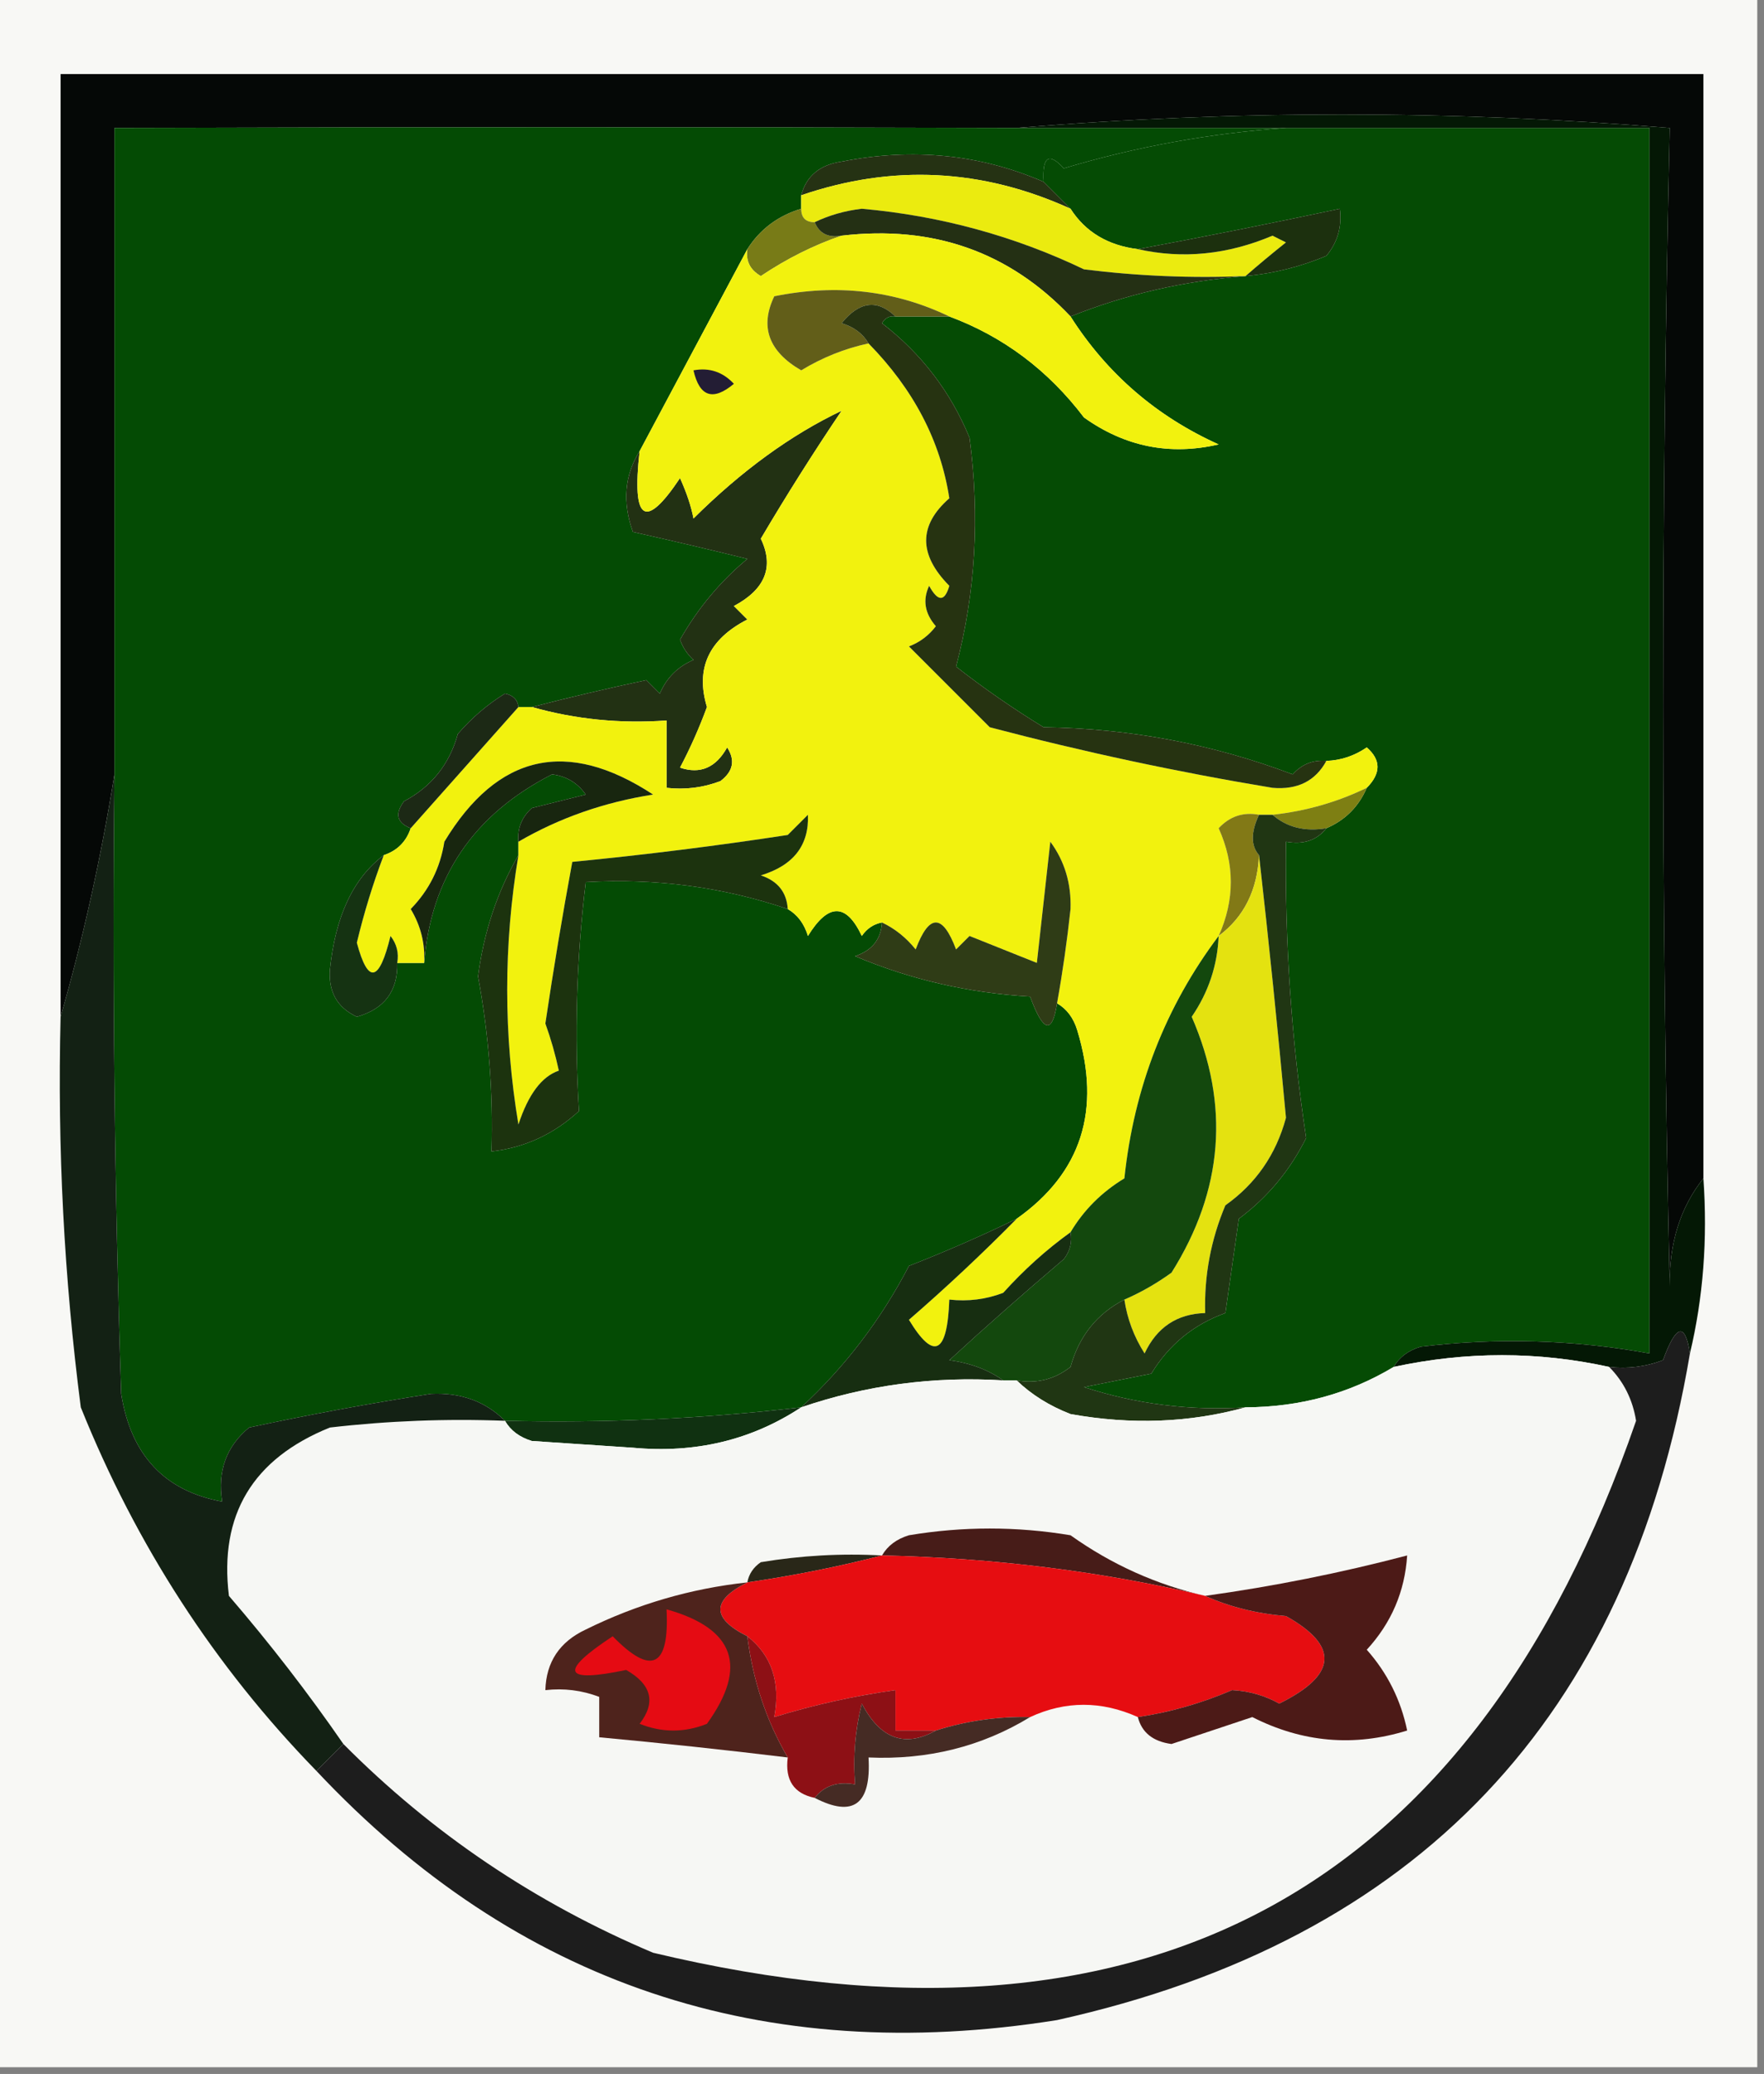 <?xml version="1.0" encoding="UTF-8"?>
<!DOCTYPE svg PUBLIC "-//W3C//DTD SVG 1.1//EN" "http://www.w3.org/Graphics/SVG/1.1/DTD/svg11.dtd">
<svg xmlns="http://www.w3.org/2000/svg" version="1.1" width="131px" height="154px" style="shape-rendering:geometricPrecision; text-rendering:geometricPrecision; image-rendering:optimizeQuality; fill-rule:evenodd; clip-rule:evenodd" xmlns:xlink="http://www.w3.org/1999/xlink">
<rect width="100%" height="100%" fill="#808080" stroke="none"/>
<g><path style="opacity:1" fill="#f8f8f5" d="M -0.5,-0.5 C 43.167,-0.5 86.833,-0.5 130.5,-0.5C 130.5,50.833 130.5,102.167 130.5,153.5C 86.833,153.5 43.167,153.5 -0.5,153.5C -0.5,102.167 -0.5,50.833 -0.5,-0.5 Z"/></g>
<g><path style="opacity:1" fill="#050806" d="M 126.5,87.5 C 124.78,89.658 123.947,92.325 124,95.5C 123.351,66.755 123.351,38.088 124,9.5C 107.736,8.17 91.569,8.17 75.5,9.5C 53.249,9.432 30.916,9.432 8.5,9.5C 8.5,25.5 8.5,41.5 8.5,57.5C 7.5,63.706 6.167,69.706 4.5,75.5C 4.5,52.167 4.5,28.833 4.5,5.5C 45.167,5.5 85.833,5.5 126.5,5.5C 126.5,32.833 126.5,60.167 126.5,87.5 Z"/></g>
<g><path style="opacity:1" fill="#044b04" d="M 75.5,9.5 C 82.167,9.5 88.833,9.5 95.5,9.5C 89.891,9.889 84.391,10.889 79,12.5C 77.893,11.288 77.393,11.621 77.5,13.5C 72.785,11.455 67.785,10.955 62.5,12C 60.881,12.236 59.881,13.069 59.5,14.5C 59.5,14.833 59.5,15.167 59.5,15.5C 57.77,16.026 56.436,17.026 55.5,18.5C 52.833,23.5 50.167,28.5 47.5,33.5C 46.377,35.288 46.211,37.288 47,39.5C 49.8,40.125 52.634,40.792 55.5,41.5C 53.487,43.174 51.82,45.174 50.5,47.5C 50.709,48.086 51.043,48.586 51.5,49C 50.333,49.5 49.5,50.333 49,51.5C 48.667,51.167 48.333,50.833 48,50.5C 45.061,51.128 42.228,51.795 39.5,52.5C 39.167,52.5 38.833,52.5 38.5,52.5C 38.44,51.957 38.107,51.624 37.5,51.5C 36.186,52.313 35.02,53.313 34,54.5C 33.376,56.754 32.043,58.421 30,59.5C 29.308,60.437 29.475,61.103 30.5,61.5C 30.167,62.5 29.5,63.167 28.5,63.5C 26.238,65.203 24.905,68.036 24.5,72C 24.387,73.662 25.054,74.829 26.5,75.5C 28.55,74.923 29.55,73.59 29.5,71.5C 30.167,71.5 30.833,71.5 31.5,71.5C 32.002,65.142 35.169,60.475 41,57.5C 42.059,57.63 42.892,58.13 43.5,59C 42.167,59.333 40.833,59.667 39.5,60C 38.748,60.671 38.414,61.504 38.5,62.5C 38.5,62.833 38.5,63.167 38.5,63.5C 36.932,66.203 35.932,69.203 35.5,72.5C 36.297,76.799 36.63,81.132 36.5,85.5C 38.963,85.219 41.13,84.219 43,82.5C 42.642,76.878 42.809,71.211 43.5,65.5C 48.679,65.198 53.679,65.865 58.5,67.5C 59.222,67.918 59.722,68.584 60,69.5C 61.512,67.043 62.846,67.043 64,69.5C 64.383,68.944 64.883,68.611 65.5,68.5C 65.423,69.75 64.756,70.583 63.5,71C 67.597,72.734 71.931,73.734 76.5,74C 77.474,76.665 78.141,76.831 78.5,74.5C 79.222,74.918 79.722,75.584 80,76.5C 81.807,82.436 80.307,87.103 75.5,90.5C 72.933,91.75 70.267,92.917 67.5,94C 65.43,97.983 62.763,101.483 59.5,104.5C 52.202,105.35 44.868,105.683 37.5,105.5C 36.054,104.06 34.221,103.393 32,103.5C 27.477,104.205 22.977,105.038 18.5,106C 16.808,107.401 16.141,109.234 16.5,111.5C 12.224,110.719 9.724,108.052 9,103.5C 8.5,88.17 8.333,72.837 8.5,57.5C 8.5,41.5 8.5,25.5 8.5,9.5C 30.916,9.432 53.249,9.432 75.5,9.5 Z"/></g>
<g><path style="opacity:1" fill="#054b04" d="M 95.5,9.5 C 104.5,9.5 113.5,9.5 122.5,9.5C 122.5,39.833 122.5,70.167 122.5,100.5C 116.87,99.479 111.204,99.313 105.5,100C 104.584,100.278 103.918,100.778 103.5,101.5C 100.201,103.483 96.534,104.483 92.5,104.5C 88.395,104.766 84.395,104.266 80.5,103C 82.167,102.667 83.833,102.333 85.5,102C 86.805,99.852 88.638,98.352 91,97.5C 91.333,95.167 91.667,92.833 92,90.5C 94.133,88.909 95.799,86.909 97,84.5C 95.908,77.275 95.408,69.942 95.5,62.5C 96.791,62.737 97.791,62.404 98.5,61.5C 99.9,60.9 100.9,59.9 101.5,58.5C 102.562,57.425 102.562,56.425 101.5,55.5C 100.583,56.127 99.583,56.461 98.5,56.5C 97.504,56.414 96.671,56.748 96,57.5C 90.073,55.254 83.906,54.088 77.5,54C 75.246,52.623 73.079,51.123 71,49.5C 72.445,44.02 72.778,38.354 72,32.5C 70.597,29.095 68.431,26.262 65.5,24C 65.728,23.601 66.062,23.435 66.5,23.5C 67.833,23.5 69.167,23.5 70.5,23.5C 74.502,24.989 77.836,27.489 80.5,31C 83.546,33.174 86.88,33.841 90.5,33C 85.881,30.918 82.214,27.752 79.5,23.5C 83.573,21.865 87.906,20.865 92.5,20.5C 94.564,20.313 96.564,19.813 98.5,19C 99.337,17.989 99.67,16.822 99.5,15.5C 94.397,16.587 89.397,17.587 84.5,18.5C 82.272,18.223 80.605,17.223 79.5,15.5C 78.833,14.833 78.167,14.167 77.5,13.5C 77.393,11.621 77.893,11.288 79,12.5C 84.391,10.889 89.891,9.889 95.5,9.5 Z"/></g>
<g><path style="opacity:1" fill="#253213" d="M 77.5,13.5 C 78.167,14.167 78.833,14.833 79.5,15.5C 72.94,12.515 66.273,12.182 59.5,14.5C 59.881,13.069 60.881,12.236 62.5,12C 67.785,10.955 72.785,11.455 77.5,13.5 Z"/></g>
<g><path style="opacity:1" fill="#ebeb0f" d="M 79.5,15.5 C 80.605,17.223 82.272,18.223 84.5,18.5C 87.826,19.246 91.159,18.913 94.5,17.5C 94.833,17.667 95.167,17.833 95.5,18C 94.429,18.852 93.429,19.685 92.5,20.5C 88.486,20.666 84.486,20.499 80.5,20C 75.319,17.519 69.819,16.019 64,15.5C 62.744,15.648 61.577,15.982 60.5,16.5C 59.833,16.5 59.5,16.167 59.5,15.5C 59.5,15.167 59.5,14.833 59.5,14.5C 66.273,12.182 72.94,12.515 79.5,15.5 Z"/></g>
<g><path style="opacity:1" fill="#041805" d="M 75.5,9.5 C 91.569,8.17 107.736,8.17 124,9.5C 123.351,38.088 123.351,66.755 124,95.5C 123.947,92.325 124.78,89.658 126.5,87.5C 126.818,92.032 126.485,96.366 125.5,100.5C 125.141,98.169 124.474,98.335 123.5,101C 122.207,101.49 120.873,101.657 119.5,101.5C 114.22,100.339 108.886,100.339 103.5,101.5C 103.918,100.778 104.584,100.278 105.5,100C 111.204,99.313 116.87,99.479 122.5,100.5C 122.5,70.167 122.5,39.833 122.5,9.5C 113.5,9.5 104.5,9.5 95.5,9.5C 88.833,9.5 82.167,9.5 75.5,9.5 Z"/></g>
<g><path style="opacity:1" fill="#787b17" d="M 59.5,15.5 C 59.5,16.167 59.833,16.5 60.5,16.5C 60.842,17.338 61.508,17.672 62.5,17.5C 60.444,18.199 58.444,19.199 56.5,20.5C 55.703,20.043 55.369,19.376 55.5,18.5C 56.436,17.026 57.77,16.026 59.5,15.5 Z"/></g>
<g><path style="opacity:1" fill="#1c300e" d="M 92.5,20.5 C 93.429,19.685 94.429,18.852 95.5,18C 95.167,17.833 94.833,17.667 94.5,17.5C 91.159,18.913 87.826,19.246 84.5,18.5C 89.397,17.587 94.397,16.587 99.5,15.5C 99.67,16.822 99.337,17.989 98.5,19C 96.564,19.813 94.564,20.313 92.5,20.5 Z"/></g>
<g><path style="opacity:1" fill="#243014" d="M 92.5,20.5 C 87.906,20.865 83.573,21.865 79.5,23.5C 74.965,18.705 69.298,16.705 62.5,17.5C 61.508,17.672 60.842,17.338 60.5,16.5C 61.577,15.982 62.744,15.648 64,15.5C 69.819,16.019 75.319,17.519 80.5,20C 84.486,20.499 88.486,20.666 92.5,20.5 Z"/></g>
<g><path style="opacity:1" fill="#223113" d="M 39.5,52.5 C 42.228,51.795 45.061,51.128 48,50.5C 48.333,50.833 48.667,51.167 49,51.5C 49.5,50.333 50.333,49.5 51.5,49C 51.043,48.586 50.709,48.086 50.5,47.5C 51.82,45.174 53.487,43.174 55.5,41.5C 52.634,40.792 49.8,40.125 47,39.5C 46.211,37.288 46.377,35.288 47.5,33.5C 46.907,38.719 47.907,39.386 50.5,35.5C 50.998,36.603 51.331,37.603 51.5,38.5C 55.066,34.96 58.733,32.293 62.5,30.5C 60.409,33.6 58.409,36.767 56.5,40C 57.5,42.091 56.833,43.757 54.5,45C 54.833,45.333 55.167,45.667 55.5,46C 52.633,47.471 51.633,49.638 52.5,52.5C 51.926,54.059 51.26,55.559 50.5,57C 51.996,57.507 53.163,57.007 54,55.5C 54.617,56.449 54.451,57.282 53.5,58C 52.207,58.49 50.873,58.657 49.5,58.5C 49.5,56.833 49.5,55.167 49.5,53.5C 46.061,53.747 42.728,53.414 39.5,52.5 Z"/></g>
<g><path style="opacity:1" fill="#f2f20e" d="M 62.5,17.5 C 69.298,16.705 74.965,18.705 79.5,23.5C 82.214,27.752 85.881,30.918 90.5,33C 86.88,33.841 83.546,33.174 80.5,31C 77.836,27.489 74.502,24.989 70.5,23.5C 66.469,21.561 62.136,21.061 57.5,22C 56.411,24.263 57.078,26.096 59.5,27.5C 61.075,26.544 62.742,25.877 64.5,25.5C 67.847,28.912 69.847,32.745 70.5,37C 68.206,39.013 68.206,41.18 70.5,43.5C 70.154,44.696 69.654,44.696 69,43.5C 68.508,44.549 68.674,45.549 69.5,46.5C 68.975,47.192 68.308,47.692 67.5,48C 69.5,50 71.5,52 73.5,54C 80.425,55.825 87.425,57.325 94.5,58.5C 96.355,58.66 97.688,57.993 98.5,56.5C 99.583,56.461 100.583,56.127 101.5,55.5C 102.562,56.425 102.562,57.425 101.5,58.5C 99.299,59.566 96.965,60.233 94.5,60.5C 94.167,60.5 93.833,60.5 93.5,60.5C 92.325,60.281 91.325,60.614 90.5,61.5C 91.703,64.16 91.703,66.826 90.5,69.5C 86.547,74.76 84.213,80.76 83.5,87.5C 81.812,88.521 80.479,89.855 79.5,91.5C 77.704,92.793 76.037,94.293 74.5,96C 73.207,96.49 71.873,96.657 70.5,96.5C 70.352,100.555 69.352,101.055 67.5,98C 70.288,95.584 72.955,93.084 75.5,90.5C 80.307,87.103 81.807,82.436 80,76.5C 79.722,75.584 79.222,74.918 78.5,74.5C 78.914,72.192 79.247,69.858 79.5,67.5C 79.564,65.611 79.064,63.944 78,62.5C 77.667,65.5 77.333,68.5 77,71.5C 75.333,70.833 73.667,70.167 72,69.5C 71.667,69.833 71.333,70.167 71,70.5C 70,67.833 69,67.833 68,70.5C 67.292,69.62 66.458,68.953 65.5,68.5C 64.883,68.611 64.383,68.944 64,69.5C 62.846,67.043 61.512,67.043 60,69.5C 59.722,68.584 59.222,67.918 58.5,67.5C 58.423,66.25 57.756,65.417 56.5,65C 58.923,64.268 60.09,62.768 60,60.5C 59.5,61 59,61.5 58.5,62C 53.185,62.813 47.852,63.479 42.5,64C 41.769,67.951 41.102,71.951 40.5,76C 40.911,77.144 41.244,78.311 41.5,79.5C 40.229,79.933 39.229,81.266 38.5,83.5C 37.388,76.837 37.388,70.171 38.5,63.5C 38.5,63.167 38.5,62.833 38.5,62.5C 41.542,60.732 44.875,59.566 48.5,59C 42.116,54.81 36.949,55.977 33,62.5C 32.696,64.441 31.863,66.107 30.5,67.5C 31.246,68.736 31.579,70.07 31.5,71.5C 30.833,71.5 30.167,71.5 29.5,71.5C 29.631,70.761 29.464,70.094 29,69.5C 28.164,72.942 27.331,73.108 26.5,70C 27.033,67.774 27.7,65.607 28.5,63.5C 29.5,63.167 30.167,62.5 30.5,61.5C 33.195,58.474 35.862,55.474 38.5,52.5C 38.833,52.5 39.167,52.5 39.5,52.5C 42.728,53.414 46.061,53.747 49.5,53.5C 49.5,55.167 49.5,56.833 49.5,58.5C 50.873,58.657 52.207,58.49 53.5,58C 54.451,57.282 54.617,56.449 54,55.5C 53.163,57.007 51.996,57.507 50.5,57C 51.26,55.559 51.926,54.059 52.5,52.5C 51.633,49.638 52.633,47.471 55.5,46C 55.167,45.667 54.833,45.333 54.5,45C 56.833,43.757 57.5,42.091 56.5,40C 58.409,36.767 60.409,33.6 62.5,30.5C 58.733,32.293 55.066,34.96 51.5,38.5C 51.331,37.603 50.998,36.603 50.5,35.5C 47.907,39.386 46.907,38.719 47.5,33.5C 50.167,28.5 52.833,23.5 55.5,18.5C 55.369,19.376 55.703,20.043 56.5,20.5C 58.444,19.199 60.444,18.199 62.5,17.5 Z"/></g>
<g><path style="opacity:1" fill="#231d34" d="M 51.5,27.5 C 52.675,27.281 53.675,27.614 54.5,28.5C 52.948,29.798 51.948,29.465 51.5,27.5 Z"/></g>
<g><path style="opacity:1" fill="#625e19" d="M 70.5,23.5 C 69.167,23.5 67.833,23.5 66.5,23.5C 65.151,22.203 63.818,22.37 62.5,24C 63.416,24.278 64.082,24.778 64.5,25.5C 62.742,25.877 61.075,26.544 59.5,27.5C 57.078,26.096 56.411,24.263 57.5,22C 62.136,21.061 66.469,21.561 70.5,23.5 Z"/></g>
<g><path style="opacity:1" fill="#263311" d="M 66.5,23.5 C 66.062,23.435 65.728,23.601 65.5,24C 68.431,26.262 70.597,29.095 72,32.5C 72.778,38.354 72.445,44.02 71,49.5C 73.079,51.123 75.246,52.623 77.5,54C 83.906,54.088 90.073,55.254 96,57.5C 96.671,56.748 97.504,56.414 98.5,56.5C 97.688,57.993 96.355,58.66 94.5,58.5C 87.425,57.325 80.425,55.825 73.5,54C 71.5,52 69.5,50 67.5,48C 68.308,47.692 68.975,47.192 69.5,46.5C 68.674,45.549 68.508,44.549 69,43.5C 69.654,44.696 70.154,44.696 70.5,43.5C 68.206,41.18 68.206,39.013 70.5,37C 69.847,32.745 67.847,28.912 64.5,25.5C 64.082,24.778 63.416,24.278 62.5,24C 63.818,22.37 65.151,22.203 66.5,23.5 Z"/></g>
<g><path style="opacity:1" fill="#1c2915" d="M 38.5,52.5 C 35.862,55.474 33.195,58.474 30.5,61.5C 29.475,61.103 29.308,60.437 30,59.5C 32.043,58.421 33.376,56.754 34,54.5C 35.02,53.313 36.186,52.313 37.5,51.5C 38.107,51.624 38.44,51.957 38.5,52.5 Z"/></g>
<g><path style="opacity:1" fill="#7e7f13" d="M 101.5,58.5 C 100.9,59.9 99.9,60.9 98.5,61.5C 96.901,61.768 95.568,61.434 94.5,60.5C 96.965,60.233 99.299,59.566 101.5,58.5 Z"/></g>
<g><path style="opacity:1" fill="#18260f" d="M 38.5,62.5 C 38.414,61.504 38.748,60.671 39.5,60C 40.833,59.667 42.167,59.333 43.5,59C 42.892,58.13 42.059,57.63 41,57.5C 35.169,60.475 32.002,65.142 31.5,71.5C 31.579,70.07 31.246,68.736 30.5,67.5C 31.863,66.107 32.696,64.441 33,62.5C 36.949,55.977 42.116,54.81 48.5,59C 44.875,59.566 41.542,60.732 38.5,62.5 Z"/></g>
<g><path style="opacity:1" fill="#827916" d="M 93.5,60.5 C 92.884,61.798 92.884,62.798 93.5,63.5C 93.379,66.105 92.379,68.105 90.5,69.5C 91.703,66.826 91.703,64.16 90.5,61.5C 91.325,60.614 92.325,60.281 93.5,60.5 Z"/></g>
<g><path style="opacity:1" fill="#153312" d="M 28.5,63.5 C 27.7,65.607 27.033,67.774 26.5,70C 27.331,73.108 28.164,72.942 29,69.5C 29.464,70.094 29.631,70.761 29.5,71.5C 29.55,73.59 28.55,74.923 26.5,75.5C 25.054,74.829 24.387,73.662 24.5,72C 24.905,68.036 26.238,65.203 28.5,63.5 Z"/></g>
<g><path style="opacity:1" fill="#2f3c16" d="M 78.5,74.5 C 78.141,76.831 77.474,76.665 76.5,74C 71.931,73.734 67.597,72.734 63.5,71C 64.756,70.583 65.423,69.75 65.5,68.5C 66.458,68.953 67.292,69.62 68,70.5C 69,67.833 70,67.833 71,70.5C 71.333,70.167 71.667,69.833 72,69.5C 73.667,70.167 75.333,70.833 77,71.5C 77.333,68.5 77.667,65.5 78,62.5C 79.064,63.944 79.564,65.611 79.5,67.5C 79.247,69.858 78.914,72.192 78.5,74.5 Z"/></g>
<g><path style="opacity:1" fill="#e4e210" d="M 93.5,63.5 C 94.221,69.856 94.887,76.356 95.5,83C 94.762,85.731 93.262,87.898 91,89.5C 89.921,92.063 89.421,94.729 89.5,97.5C 87.408,97.561 85.908,98.561 85,100.5C 84.209,99.255 83.709,97.922 83.5,96.5C 84.721,95.972 85.887,95.305 87,94.5C 90.848,88.38 91.348,82.047 88.5,75.5C 89.747,73.677 90.414,71.677 90.5,69.5C 92.379,68.105 93.379,66.105 93.5,63.5 Z"/></g>
<g><path style="opacity:1" fill="#1c330e" d="M 58.5,67.5 C 53.679,65.865 48.679,65.198 43.5,65.5C 42.809,71.211 42.642,76.878 43,82.5C 41.13,84.219 38.963,85.219 36.5,85.5C 36.63,81.132 36.297,76.799 35.5,72.5C 35.932,69.203 36.932,66.203 38.5,63.5C 37.388,70.171 37.388,76.837 38.5,83.5C 39.229,81.266 40.229,79.933 41.5,79.5C 41.244,78.311 40.911,77.144 40.5,76C 41.102,71.951 41.769,67.951 42.5,64C 47.852,63.479 53.185,62.813 58.5,62C 59,61.5 59.5,61 60,60.5C 60.09,62.768 58.923,64.268 56.5,65C 57.756,65.417 58.423,66.25 58.5,67.5 Z"/></g>
<g><path style="opacity:1" fill="#203613" d="M 93.5,60.5 C 93.833,60.5 94.167,60.5 94.5,60.5C 95.568,61.434 96.901,61.768 98.5,61.5C 97.791,62.404 96.791,62.737 95.5,62.5C 95.408,69.942 95.908,77.275 97,84.5C 95.799,86.909 94.133,88.909 92,90.5C 91.667,92.833 91.333,95.167 91,97.5C 88.638,98.352 86.805,99.852 85.5,102C 83.833,102.333 82.167,102.667 80.5,103C 84.395,104.266 88.395,104.766 92.5,104.5C 88.354,105.647 84.02,105.814 79.5,105C 77.934,104.392 76.6,103.558 75.5,102.5C 76.978,102.762 78.311,102.429 79.5,101.5C 80.133,99.215 81.466,97.548 83.5,96.5C 83.709,97.922 84.209,99.255 85,100.5C 85.908,98.561 87.408,97.561 89.5,97.5C 89.421,94.729 89.921,92.063 91,89.5C 93.262,87.898 94.762,85.731 95.5,83C 94.887,76.356 94.221,69.856 93.5,63.5C 92.884,62.798 92.884,61.798 93.5,60.5 Z"/></g>
<g><path style="opacity:1" fill="#13480d" d="M 90.5,69.5 C 90.414,71.677 89.747,73.677 88.5,75.5C 91.348,82.047 90.848,88.38 87,94.5C 85.887,95.305 84.721,95.972 83.5,96.5C 81.466,97.548 80.133,99.215 79.5,101.5C 78.311,102.429 76.978,102.762 75.5,102.5C 75.167,102.5 74.833,102.5 74.5,102.5C 73.391,101.71 72.058,101.21 70.5,101C 73.22,98.502 76.053,96.002 79,93.5C 79.464,92.906 79.631,92.239 79.5,91.5C 80.479,89.855 81.812,88.521 83.5,87.5C 84.213,80.76 86.547,74.76 90.5,69.5 Z"/></g>
<g><path style="opacity:1" fill="#172e11" d="M 75.5,90.5 C 72.955,93.084 70.288,95.584 67.5,98C 69.352,101.055 70.352,100.555 70.5,96.5C 71.873,96.657 73.207,96.49 74.5,96C 76.037,94.293 77.704,92.793 79.5,91.5C 79.631,92.239 79.464,92.906 79,93.5C 76.053,96.002 73.22,98.502 70.5,101C 72.058,101.21 73.391,101.71 74.5,102.5C 69.328,102.183 64.328,102.849 59.5,104.5C 62.763,101.483 65.43,97.983 67.5,94C 70.267,92.917 72.933,91.75 75.5,90.5 Z"/></g>
<g><path style="opacity:1" fill="#103111" d="M 59.5,104.5 C 55.808,106.933 51.641,107.933 47,107.5C 44.5,107.333 42,107.167 39.5,107C 38.584,106.722 37.917,106.222 37.5,105.5C 44.868,105.683 52.202,105.35 59.5,104.5 Z"/></g>
<g><path style="opacity:1" fill="#f6f7f4" d="M 119.5,101.5 C 120.582,102.594 121.248,103.927 121.5,105.5C 109.386,140.566 85.053,153.733 48.5,145C 39.765,141.308 32.098,136.141 25.5,129.5C 22.882,125.709 20.049,122.043 17,118.5C 16.263,112.485 18.763,108.318 24.5,106C 28.821,105.501 33.154,105.334 37.5,105.5C 37.917,106.222 38.584,106.722 39.5,107C 42,107.167 44.5,107.333 47,107.5C 51.641,107.933 55.808,106.933 59.5,104.5C 64.328,102.849 69.328,102.183 74.5,102.5C 74.833,102.5 75.167,102.5 75.5,102.5C 76.6,103.558 77.934,104.392 79.5,105C 84.02,105.814 88.354,105.647 92.5,104.5C 96.534,104.483 100.201,103.483 103.5,101.5C 108.886,100.339 114.22,100.339 119.5,101.5 Z"/></g>
<g><path style="opacity:1" fill="#471c18" d="M 89.5,118.5 C 81.816,116.683 73.816,115.683 65.5,115.5C 65.918,114.778 66.584,114.278 67.5,114C 71.5,113.333 75.5,113.333 79.5,114C 82.552,116.173 85.885,117.673 89.5,118.5 Z"/></g>
<g><path style="opacity:1" fill="#292718" d="M 65.5,115.5 C 62.316,116.323 58.983,116.99 55.5,117.5C 55.611,116.883 55.944,116.383 56.5,116C 59.482,115.502 62.482,115.335 65.5,115.5 Z"/></g>
<g><path style="opacity:1" fill="#e60d11" d="M 65.5,115.5 C 73.816,115.683 81.816,116.683 89.5,118.5C 91.292,119.309 93.292,119.809 95.5,120C 99.47,122.216 99.303,124.382 95,126.5C 93.938,125.903 92.772,125.57 91.5,125.5C 89.223,126.478 86.89,127.145 84.5,127.5C 81.796,126.286 79.129,126.286 76.5,127.5C 74.097,127.448 71.764,127.781 69.5,128.5C 68.5,128.5 67.5,128.5 66.5,128.5C 66.5,127.5 66.5,126.5 66.5,125.5C 63.436,125.928 60.436,126.594 57.5,127.5C 57.975,124.918 57.308,122.918 55.5,121.5C 52.833,120.167 52.833,118.833 55.5,117.5C 58.983,116.99 62.316,116.323 65.5,115.5 Z"/></g>
<g><path style="opacity:1" fill="#4c1a17" d="M 84.5,127.5 C 86.89,127.145 89.223,126.478 91.5,125.5C 92.772,125.57 93.938,125.903 95,126.5C 99.303,124.382 99.47,122.216 95.5,120C 93.292,119.809 91.292,119.309 89.5,118.5C 94.567,117.797 99.567,116.797 104.5,115.5C 104.327,118.179 103.327,120.513 101.5,122.5C 103.03,124.226 104.03,126.226 104.5,128.5C 100.555,129.723 96.722,129.39 93,127.5C 91,128.167 89,128.833 87,129.5C 85.624,129.316 84.791,128.649 84.5,127.5 Z"/></g>
<g><path style="opacity:1" fill="#132114" d="M 8.5,57.5 C 8.333,72.837 8.5,88.17 9,103.5C 9.724,108.052 12.224,110.719 16.5,111.5C 16.141,109.234 16.808,107.401 18.5,106C 22.977,105.038 27.477,104.205 32,103.5C 34.221,103.393 36.054,104.06 37.5,105.5C 33.154,105.334 28.821,105.501 24.5,106C 18.763,108.318 16.263,112.485 17,118.5C 20.049,122.043 22.882,125.709 25.5,129.5C 24.833,130.167 24.167,130.833 23.5,131.5C 15.955,123.753 10.121,114.753 6,104.5C 4.756,94.874 4.256,85.208 4.5,75.5C 6.167,69.706 7.5,63.706 8.5,57.5 Z"/></g>
<g><path style="opacity:1" fill="#1d1d1d" d="M 125.5,100.5 C 120.932,127.568 105.265,144.068 78.5,150C 56.688,153.48 38.355,147.313 23.5,131.5C 24.167,130.833 24.833,130.167 25.5,129.5C 32.098,136.141 39.765,141.308 48.5,145C 85.053,153.733 109.386,140.566 121.5,105.5C 121.248,103.927 120.582,102.594 119.5,101.5C 120.873,101.657 122.207,101.49 123.5,101C 124.474,98.335 125.141,98.169 125.5,100.5 Z"/></g>
<g><path style="opacity:1" fill="#4e231c" d="M 55.5,117.5 C 52.833,118.833 52.833,120.167 55.5,121.5C 55.907,124.768 56.907,127.768 58.5,130.5C 53.851,129.935 49.184,129.435 44.5,129C 44.5,128 44.5,127 44.5,126C 43.207,125.51 41.873,125.343 40.5,125.5C 40.561,123.408 41.561,121.908 43.5,121C 47.307,119.119 51.307,117.953 55.5,117.5 Z"/></g>
<g><path style="opacity:1" fill="#e50b13" d="M 49.5,119.5 C 54.563,120.922 55.563,123.755 52.5,128C 50.833,128.667 49.167,128.667 47.5,128C 48.727,126.413 48.394,125.079 46.5,124C 41.812,124.986 41.478,124.152 45.5,121.5C 48.388,124.462 49.721,123.795 49.5,119.5 Z"/></g>
<g><path style="opacity:1" fill="#8d1015" d="M 55.5,121.5 C 57.308,122.918 57.975,124.918 57.5,127.5C 60.436,126.594 63.436,125.928 66.5,125.5C 66.5,126.5 66.5,127.5 66.5,128.5C 67.5,128.5 68.5,128.5 69.5,128.5C 67.205,129.792 65.372,129.126 64,126.5C 63.505,128.473 63.338,130.473 63.5,132.5C 62.209,132.263 61.209,132.596 60.5,133.5C 58.952,133.179 58.285,132.179 58.5,130.5C 56.907,127.768 55.907,124.768 55.5,121.5 Z"/></g>
<g><path style="opacity:1" fill="#452b24" d="M 69.5,128.5 C 71.764,127.781 74.097,127.448 76.5,127.5C 72.902,129.692 68.902,130.692 64.5,130.5C 64.705,133.986 63.371,134.986 60.5,133.5C 61.209,132.596 62.209,132.263 63.5,132.5C 63.338,130.473 63.505,128.473 64,126.5C 65.372,129.126 67.205,129.792 69.5,128.5 Z"/></g>
</svg>
